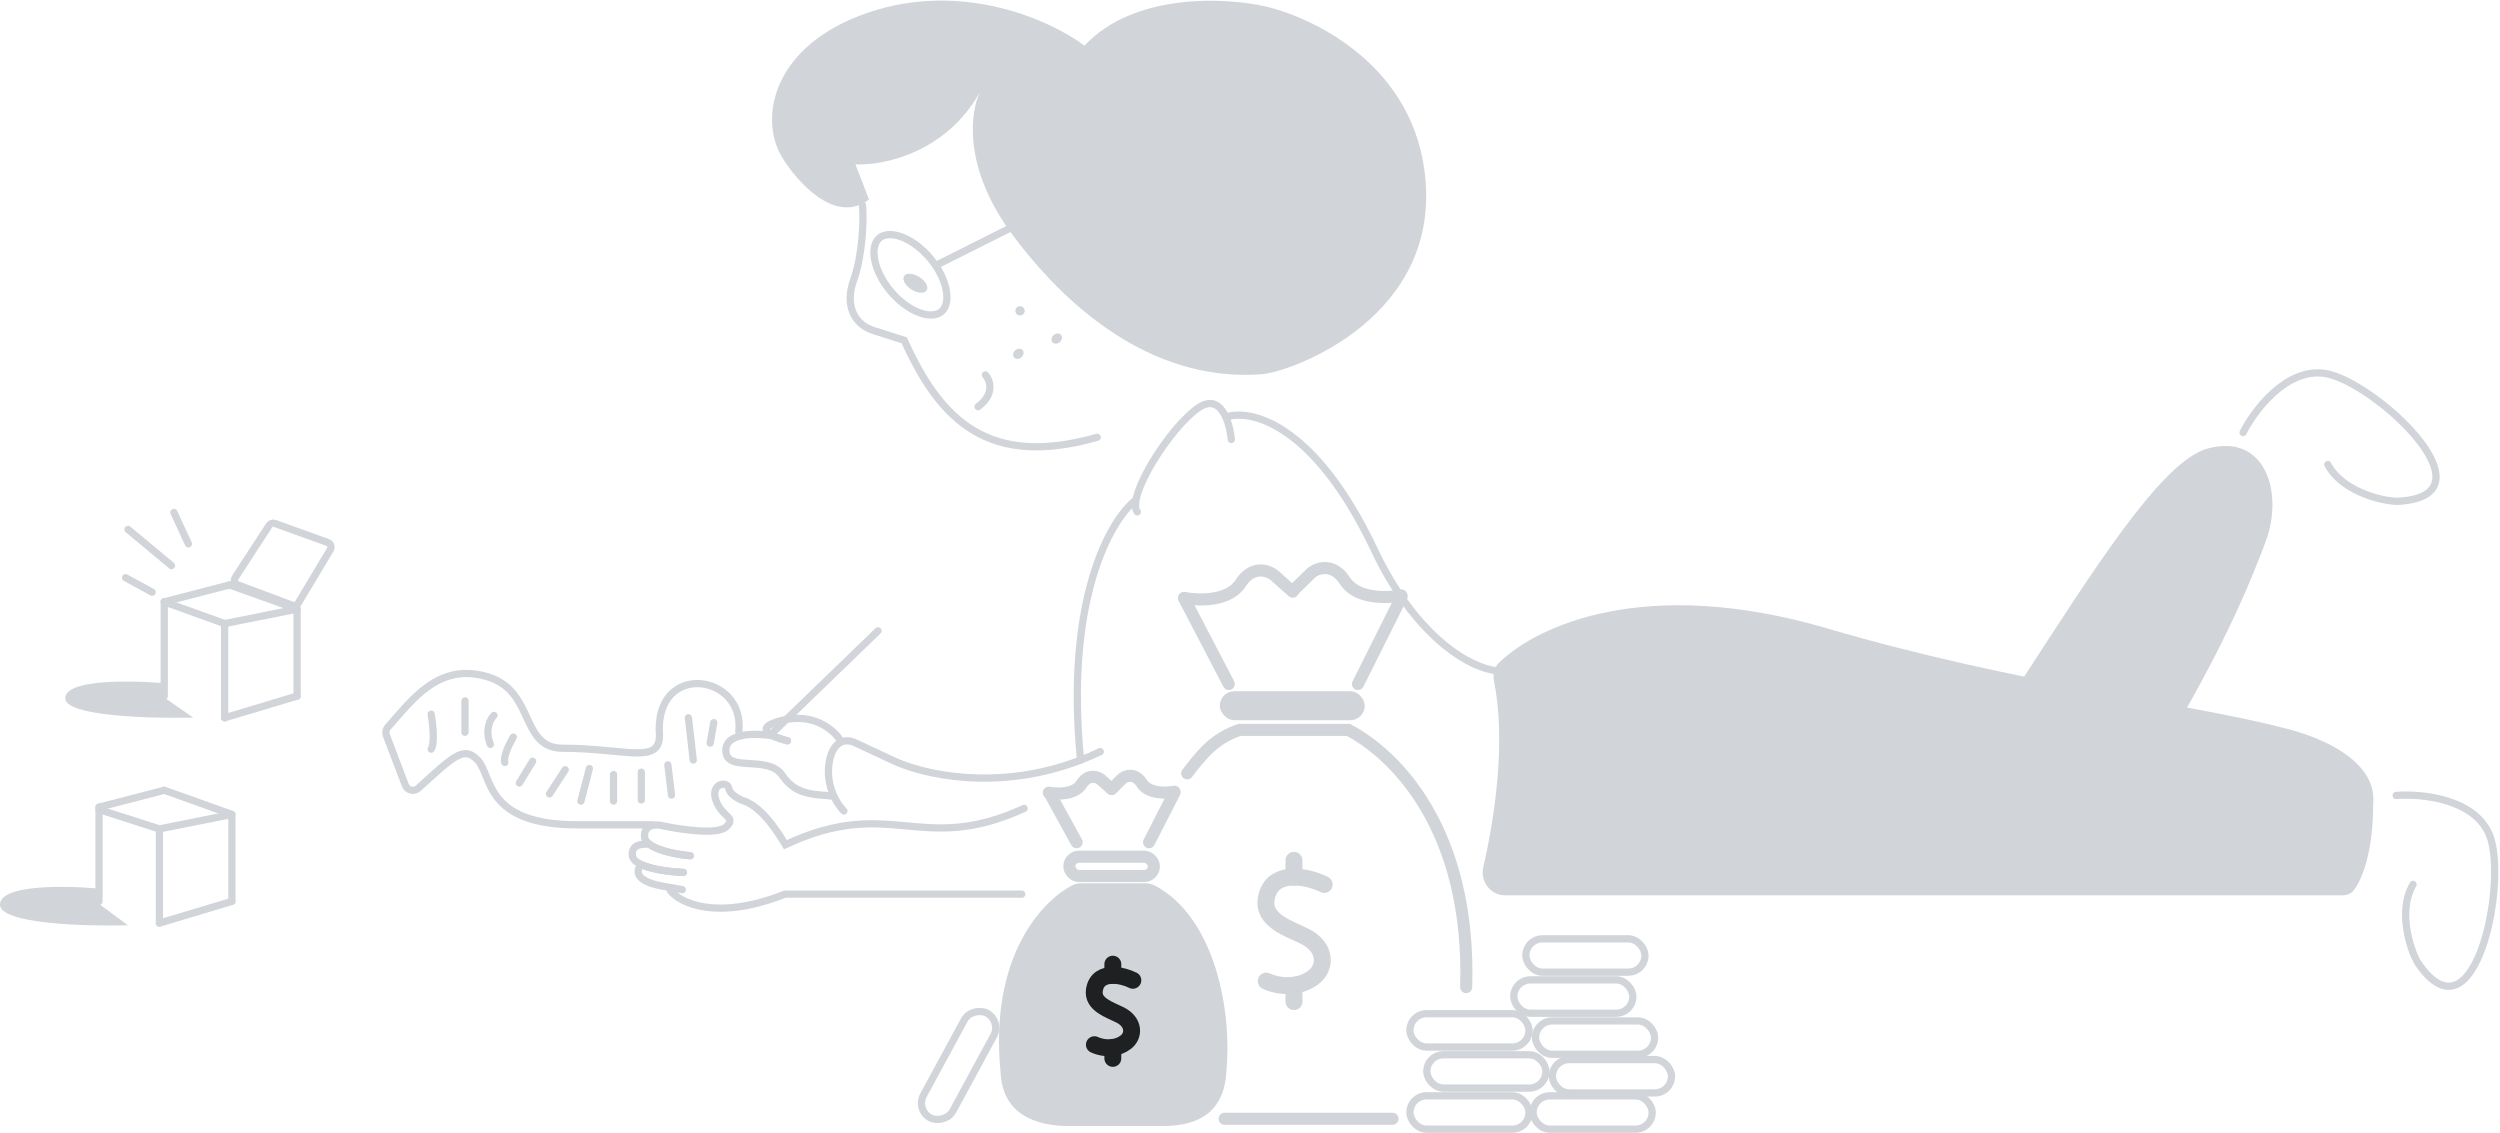 <svg width="1035" height="469" viewBox="0 0 1035 469" fill="none" xmlns="http://www.w3.org/2000/svg">
<path d="M414.208 443.67C409.634 396.404 431.032 373.233 443.873 366.542C445.069 365.919 446.404 365.67 447.752 365.67H474.007C475.457 365.67 476.901 365.97 478.181 366.652C503.362 380.09 510.146 419.295 507.708 443.67C506.708 462.67 493.208 466.17 481.208 466.17H440.708C416.208 465.17 414.542 449.837 414.208 443.67Z" fill="#D1D4D8"/>
<path d="M469 405.837C466.895 404.779 463.7 403.789 460.712 403.801C457.11 403.815 453.811 405.283 453.086 409.837C452.13 415.843 459.378 418 463.695 420.17C469.663 423.17 469.609 428.794 466.016 431.504C464.4 432.722 462.565 433.391 460.712 433.643C458.002 434.013 455.252 433.493 453.086 432.503" stroke="#1E2022" stroke-width="7" stroke-linecap="round"/>
<path d="M460.711 433.644V438.171" stroke="#1E2022" stroke-width="7" stroke-linecap="round"/>
<path d="M460.711 403.801V399.17" stroke="#1E2022" stroke-width="7" stroke-linecap="round"/>
<rect x="442.707" y="354.67" width="35" height="8" rx="4" stroke="#D1D4D8" stroke-width="5"/>
<rect x="505" y="286.17" width="60" height="12" rx="6" fill="#D1D4D8"/>
<path d="M445.707 348.67L434.707 328.67" stroke="#D1D4D8" stroke-width="5" stroke-linecap="round"/>
<path d="M475.707 348.67L486.207 328.17" stroke="#D1D4D8" stroke-width="5" stroke-linecap="round"/>
<path d="M434.207 328.17C437.54 328.837 444.907 329.07 447.707 324.67C450.507 320.27 454.207 321.504 455.707 322.67L460.207 326.67" stroke="#D1D4D8" stroke-width="5" stroke-linecap="round"/>
<path d="M486.207 327.768C482.874 328.435 475.507 328.668 472.707 324.268C469.907 319.868 466.207 321.101 464.707 322.268L460.207 326.67" stroke="#D1D4D8" stroke-width="5" stroke-linecap="round"/>
<path d="M508.707 283.17L490.207 247.67" stroke="#D1D4D8" stroke-width="5" stroke-linecap="round"/>
<path d="M562.207 283.17L580.207 247.17" stroke="#D1D4D8" stroke-width="5" stroke-linecap="round"/>
<path d="M490.207 247.533C495.976 248.681 508.726 249.083 513.572 241.505C518.419 233.927 524.822 236.052 527.419 238.061L535.207 244.95" stroke="#D1D4D8" stroke-width="5" stroke-linecap="round"/>
<path d="M580.207 246.533C574.438 247.681 561.688 248.083 556.842 240.505C551.995 232.927 545.592 235.052 542.995 237.061L535.207 244.643" stroke="#D1D4D8" stroke-width="5" stroke-linecap="round"/>
<rect x="379.034" y="459.477" width="49.294" height="13.8" rx="6.9" transform="rotate(-61.52 379.034 459.477)" stroke="#D1D4D8" stroke-width="3"/>
<rect x="583.707" y="419.67" width="49.294" height="13.8" rx="6.9" stroke="#D1D4D8" stroke-width="3"/>
<rect x="590.707" y="436.67" width="49.294" height="13.8" rx="6.9" stroke="#D1D4D8" stroke-width="3"/>
<rect x="583.707" y="453.67" width="49.294" height="13.8" rx="6.9" stroke="#D1D4D8" stroke-width="3"/>
<rect x="634.707" y="453.67" width="49.294" height="13.8" rx="6.9" stroke="#D1D4D8" stroke-width="3"/>
<rect x="642.707" y="438.67" width="49.294" height="13.8" rx="6.9" stroke="#D1D4D8" stroke-width="3"/>
<rect x="635.707" y="422.67" width="49.294" height="13.8" rx="6.9" stroke="#D1D4D8" stroke-width="3"/>
<rect x="626.707" y="405.67" width="49.294" height="13.8" rx="6.9" stroke="#D1D4D8" stroke-width="3"/>
<rect x="631.707" y="388.67" width="49.294" height="13.8" rx="6.9" stroke="#D1D4D8" stroke-width="3"/>
<path d="M491.5 320.17C497.5 312.337 502.707 305.67 513.207 302.17H558.207C577.54 312.337 609 343.17 607 408.67" stroke="#D1D4D8" stroke-width="5" stroke-linecap="round"/>
<path d="M507 463.17H576.5" stroke="#D1D4D8" stroke-width="5" stroke-linecap="round"/>
<path d="M535.707 407.88V414.67" stroke="#D1D4D8" stroke-width="7" stroke-linecap="round"/>
<path d="M535.707 363.116V356.17" stroke="#D1D4D8" stroke-width="7" stroke-linecap="round"/>
<path d="M548.208 366.17C545.034 364.583 540.214 363.099 535.708 363.116C530.277 363.137 525.301 365.338 524.208 372.17C522.766 381.18 533.696 384.414 540.207 387.67C549.208 392.17 549.126 400.606 543.708 404.67C541.27 406.498 538.503 407.501 535.708 407.88C531.621 408.434 527.474 407.654 524.208 406.17" stroke="#D1D4D8" stroke-width="7" stroke-linecap="round"/>
<path d="M992 329.329C1002.17 328.496 1024.1 330.529 1030.5 345.329C1038.5 363.829 1025 432.67 1001.5 399.329C998.83 395.829 992 378.17 999 366.17" stroke="#D1D4D8" stroke-width="3" stroke-linecap="round"/>
<path d="M928.641 179.063C933.231 169.957 946.421 152.312 962.381 154.58C982.341 157.415 1034 204.87 993.301 207.506C988.921 207.953 970.291 204.562 963.711 192.327" stroke="#D1D4D8" stroke-width="3" stroke-linecap="round"/>
<path d="M419.15 97.18C398.44 69.377 401.64 46.07 405.83 37.893C391.7 63.415 365.49 68.621 354.15 68.033L359.76 82.603C345.85 93.229 329.95 75.304 323.73 65.013C314.14 49.136 319.6 18.876 359.18 5.295C398.75 -8.286 435.53 8.719 448.97 18.919C469.64 -3.245 507.84 -1.086 524.36 2.764C541.46 6.786 583.42 24.938 589.68 70.207C598.11 131.283 534.5 153.994 522.41 154.922C480.62 158.129 445.05 131.935 419.15 97.18Z" fill="#D1D4D8"/>
<path d="M368.759 120.619C372.519 125.082 376.899 128.135 380.839 129.538C384.859 130.964 387.919 130.557 389.749 129.026C391.569 127.495 392.499 124.542 391.779 120.345C391.079 116.216 388.819 111.374 385.069 106.911C381.319 102.448 376.939 99.395 372.989 97.992C368.979 96.566 365.909 96.973 364.089 98.504C362.269 100.035 361.339 102.988 362.049 107.185C362.759 111.314 365.009 116.156 368.759 120.619Z" stroke="#D1D4D8" stroke-width="3"/>
<path d="M383.631 120.221C382.721 121.651 379.901 121.484 377.331 119.849C374.751 118.214 373.401 115.73 374.311 114.301C375.221 112.871 378.041 113.038 380.611 114.673C383.191 116.308 384.541 118.792 383.631 120.221Z" fill="#D1D4D8"/>
<path d="M417.549 94.771L387.699 109.757" stroke="#D1D4D8" stroke-width="3" stroke-linecap="round"/>
<path d="M357.089 84.957C357.649 91.129 357.079 105.724 353.409 115.959C349.649 126.427 353.669 134.348 361.729 136.87L374.359 140.88C389.419 174.448 409.569 193.768 454.249 181.031" stroke="#D1D4D8" stroke-width="3" stroke-linecap="round"/>
<path d="M423.541 130.157C422.731 130.845 421.511 130.739 420.821 129.921C420.131 129.104 420.241 127.884 421.061 127.196C421.871 126.509 423.091 126.615 423.781 127.432C424.471 128.25 424.361 129.47 423.541 130.157Z" fill="#D1D4D8"/>
<path d="M438.739 141.633C437.759 142.458 436.409 142.464 435.719 141.646C435.039 140.829 435.269 139.497 436.259 138.672C437.239 137.847 438.589 137.842 439.279 138.659C439.959 139.477 439.729 140.809 438.739 141.633Z" fill="#D1D4D8"/>
<path d="M422.831 147.943C421.851 148.768 420.501 148.774 419.811 147.956C419.131 147.139 419.361 145.807 420.351 144.982C421.331 144.158 422.681 144.152 423.371 144.969C424.051 145.787 423.821 147.119 422.831 147.943Z" fill="#D1D4D8"/>
<path d="M407.98 155.225C409.89 157.425 411.96 163.135 404.92 168.371" stroke="#D1D4D8" stroke-width="3" stroke-linecap="round"/>
<path d="M469.999 207.17C459.409 215.679 440.849 248.695 447.359 314.684" stroke="#D1D4D8" stroke-width="3" stroke-linecap="round"/>
<path d="M349.37 335.764C346.65 333.116 341.63 325.362 343.3 315.524C344.98 305.687 351.08 306.038 353.92 307.443L369.42 314.684C381.5 320.554 412.88 327.997 447.36 314.684C450.06 313.643 452.77 312.475 455.5 311.17" stroke="#D1D4D8" stroke-width="3" stroke-linecap="round"/>
<path d="M285.771 354.27C281.061 353.869 272.801 352.441 268.931 349.578C266.221 349.175 261.01 349.576 261.84 354.403C262.09 355.859 263.501 357.031 265.531 357.965C270.241 360.127 278.261 361.013 282.931 361.188" stroke="#D1D4D8" stroke-width="3" stroke-linecap="round"/>
<path d="M282.931 361.187C278.261 361.012 270.241 360.126 265.531 357.964C263.521 359.935 262.281 364.439 273.381 366.688L276.701 367.28L282.461 368.31" stroke="#D1D4D8" stroke-width="3" stroke-linecap="round"/>
<path d="M277.5 368.67C281.483 373.815 296.472 381.307 324.64 370.312C324.874 370.22 325.129 370.17 325.38 370.17H423" stroke="#D1D4D8" stroke-width="3" stroke-linecap="round"/>
<path d="M285.77 354.27C281.06 353.869 272.8 352.441 268.93 349.578C267.66 348.636 266.859 347.538 266.829 346.271C266.679 341.152 271.72 341.186 274.26 341.843C281.53 343.417 296.979 345.726 300.569 342.376C305.069 338.187 299.189 338.664 296.479 331.562C293.769 324.459 301.129 323.032 301.709 326.368C302.169 329.037 306.169 330.987 308.099 331.628C315.689 334.347 322.12 344.633 325.16 349.699C369 329.171 380.999 354.403 423.999 334.671" stroke="#D1D4D8" stroke-width="3" stroke-linecap="round"/>
<path d="M509.771 181.95C509.121 174.933 505.491 162.48 496.171 168.805C484.511 176.712 466.191 205.657 470.831 211.927" stroke="#D1D4D8" stroke-width="3" stroke-linecap="round"/>
<path d="M326 306.67C324.07 306.2 321.85 305.503 320.13 304.67C313.58 303.503 300.5 303.07 300.5 310.67C300.5 320.17 318 312.17 324 321.17C330 330.17 339.5 328.67 345 329.67" stroke="#D1D4D8" stroke-width="3" stroke-linecap="round"/>
<path d="M348 306.671C345.5 302.504 337.2 294.971 324 298.171C314.94 300.368 316.35 302.847 320.13 304.671C321.85 305.504 324.07 306.201 326 306.671" stroke="#D1D4D8" stroke-width="3" stroke-linecap="round"/>
<path d="M319 304.17L363.5 261.17" stroke="#D1D4D8" stroke-width="3" stroke-linecap="round"/>
<path d="M507.5 172.67C517.67 169.17 544.2 175.27 569 227.67C585.33 262.17 607 276.17 619.5 277.67" stroke="#D1D4D8" stroke-width="3" stroke-linecap="round"/>
<path d="M914 185.671C894.8 190.871 866.33 236.671 837 281.671L905 293.671C923.83 260.504 932.47 238.911 938 224.171C945.5 204.171 938 179.171 914 185.671Z" fill="#D1D4D8"/>
<path d="M756.499 260.17C681.629 238.193 636.789 258.736 620.619 274.318C618.539 276.319 617.959 279.31 618.539 282.137C623.529 306.766 618.819 338.64 614.069 358.986C612.699 364.858 617.069 370.67 623.099 370.67H969.499C971.449 370.67 973.389 370.059 974.539 368.491C977.999 363.797 982.499 352.727 982.499 332.67C983.999 316.67 964.999 306.67 948.499 302.17C908.989 291.395 836.899 283.77 756.499 260.17Z" fill="#D1D4D8"/>
<path d="M0.002 374.431C0.346 364.348 38.89 367.589 41.299 367.949V374.431L53 383.073C35.219 383.553 -0.274 382.497 0.002 374.431Z" fill="#D1D4D8"/>
<path d="M96 373.17V338.17" stroke="#D1D4D8" stroke-width="3" stroke-linecap="round"/>
<path d="M66 382.17V343.17" stroke="#D1D4D8" stroke-width="3" stroke-linecap="round"/>
<path d="M41 373.17V334.17" stroke="#D1D4D8" stroke-width="3" stroke-linecap="round"/>
<path d="M41 334.17L68 327.17" stroke="#D1D4D8" stroke-width="3" stroke-linecap="round"/>
<path d="M96 337.17L66 343.17" stroke="#D1D4D8" stroke-width="3" stroke-linecap="round"/>
<path d="M66 382.17L96 373.17" stroke="#D1D4D8" stroke-width="3" stroke-linecap="round"/>
<path d="M96 337.17L68 327.17" stroke="#D1D4D8" stroke-width="3" stroke-linecap="round"/>
<path d="M41 335.17L66 343.17" stroke="#D1D4D8" stroke-width="3" stroke-linecap="round"/>
<path d="M27.002 288.977C27.346 279.525 65.89 282.563 68.299 282.901V288.977L80 297.079C62.219 297.529 26.726 296.539 27.002 288.977Z" fill="#D1D4D8"/>
<path d="M123 288.17V252.17" stroke="#D1D4D8" stroke-width="3" stroke-linecap="round"/>
<path d="M93 297.17V258.17" stroke="#D1D4D8" stroke-width="3" stroke-linecap="round"/>
<path d="M68 288.17V249.17" stroke="#D1D4D8" stroke-width="3" stroke-linecap="round"/>
<path d="M93 297.17L123 288.17" stroke="#D1D4D8" stroke-width="3" stroke-linecap="round"/>
<path d="M123 252.17L93 258.17" stroke="#D1D4D8" stroke-width="3" stroke-linecap="round"/>
<path d="M68 249.17L95 242.17" stroke="#D1D4D8" stroke-width="3" stroke-linecap="round"/>
<path d="M123 252.17L95 242.17" stroke="#D1D4D8" stroke-width="3" stroke-linecap="round"/>
<path d="M68 249.17L93 258.17" stroke="#D1D4D8" stroke-width="3" stroke-linecap="round"/>
<path d="M111.446 217.498L97.361 239.129C96.663 240.202 97.138 241.645 98.337 242.093L121.039 250.586C121.943 250.925 122.96 250.569 123.456 249.74L136.753 227.519C137.399 226.439 136.899 225.038 135.715 224.611L113.801 216.708C112.928 216.393 111.953 216.72 111.446 217.498Z" stroke="#D1D4D8" stroke-width="3"/>
<path d="M72 212.17L78 225.17" stroke="#D1D4D8" stroke-width="3" stroke-linecap="round"/>
<path d="M53 219.17L71 234.17" stroke="#D1D4D8" stroke-width="3" stroke-linecap="round"/>
<path d="M52 239.17L63 245.17" stroke="#D1D4D8" stroke-width="3" stroke-linecap="round"/>
<path d="M269.205 341.477C272.006 341.477 269.893 341.477 239.038 341.477C200.47 341.477 203.907 321.23 197.797 314.736C192.124 308.706 188.088 312.731 173.181 326.325C171.436 327.916 168.633 327.251 167.794 325.044L159.973 304.469C159.517 303.271 159.784 301.923 160.64 300.969C170.354 290.133 181.639 273.715 202.379 280.354C221.472 286.467 215.362 309.77 232.928 309.77C258.589 309.77 273.024 316.646 273.024 304.421C270.733 273.478 308.537 278.826 305.864 302.893" stroke="#D1D4D8" stroke-width="3" stroke-linecap="round"/>
<path d="M178.5 295.67C179.167 299.504 180.1 307.77 178.5 310.17" stroke="#D1D4D8" stroke-width="3" stroke-linecap="round"/>
<path d="M192.5 290.17V303.17" stroke="#D1D4D8" stroke-width="3" stroke-linecap="round"/>
<path d="M204.501 296.17C203.001 297.67 200.601 302.17 203.001 308.17" stroke="#D1D4D8" stroke-width="3" stroke-linecap="round"/>
<path d="M212.5 305.17C211 307.67 208.2 313.27 209 315.67" stroke="#D1D4D8" stroke-width="3" stroke-linecap="round"/>
<path d="M220.5 315.17L215 324.17" stroke="#D1D4D8" stroke-width="3" stroke-linecap="round"/>
<path d="M234 318.67L227.5 328.67" stroke="#D1D4D8" stroke-width="3" stroke-linecap="round"/>
<path d="M244 318.17L240.5 331.67" stroke="#D1D4D8" stroke-width="3" stroke-linecap="round"/>
<path d="M254 320.67V331.67" stroke="#D1D4D8" stroke-width="3" stroke-linecap="round"/>
<path d="M265.5 319.67V331.17" stroke="#D1D4D8" stroke-width="3" stroke-linecap="round"/>
<path d="M276.5 316.67L278 329.17" stroke="#D1D4D8" stroke-width="3" stroke-linecap="round"/>
<path d="M285 297.17L287 314.67" stroke="#D1D4D8" stroke-width="3" stroke-linecap="round"/>
<path d="M295.5 299.17L294 307.67" stroke="#D1D4D8" stroke-width="3" stroke-linecap="round"/>
</svg>

